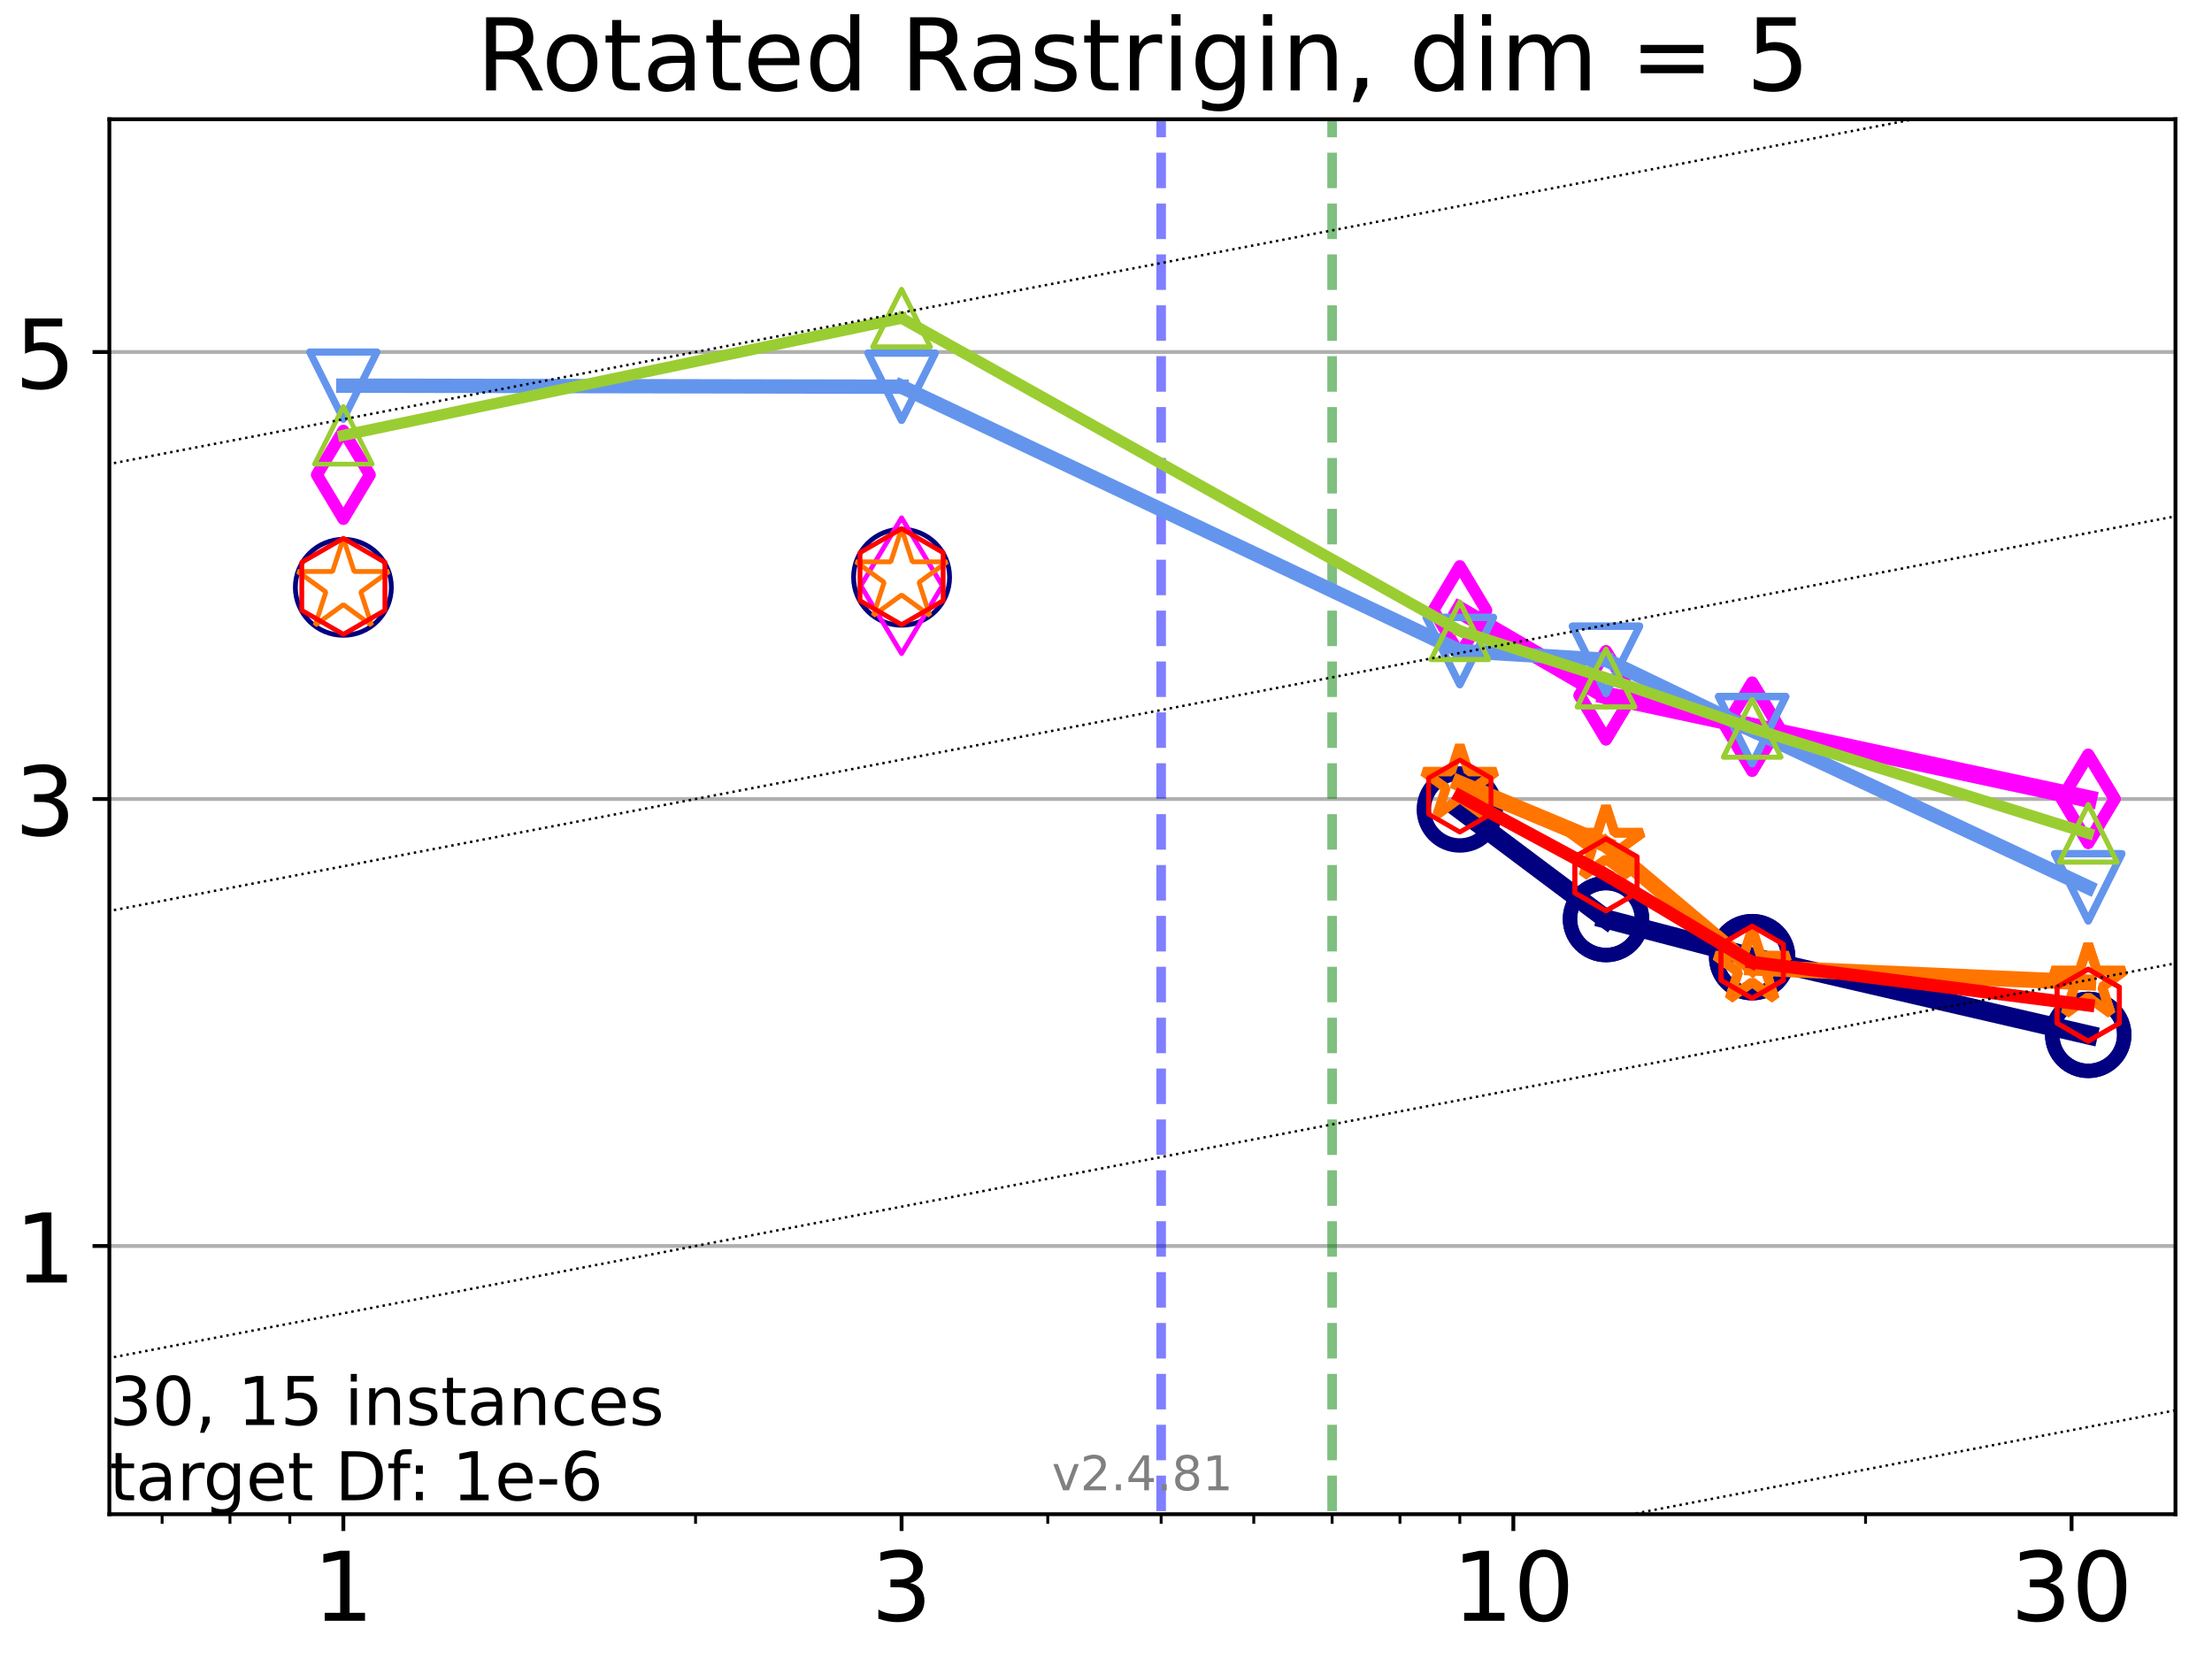 <?xml version="1.0" encoding="utf-8" standalone="no"?>
<!DOCTYPE svg PUBLIC "-//W3C//DTD SVG 1.1//EN"
  "http://www.w3.org/Graphics/SVG/1.1/DTD/svg11.dtd">
<!-- Created with matplotlib (https://matplotlib.org/) -->
<svg height="345.6pt" version="1.1" viewBox="0 0 460.8 345.6" width="460.8pt" xmlns="http://www.w3.org/2000/svg" xmlns:xlink="http://www.w3.org/1999/xlink">
 <defs>
  <style type="text/css">*{stroke-linecap:butt;stroke-linejoin:round;}</style>
 </defs>
 <g id="figure_1">
  <g id="patch_1">
   <path d="M 0 345.6 
L 460.8 345.6 
L 460.8 0 
L 0 0 
z
" style="fill:#ffffff;"/>
  </g>
  <g id="axes_1">
   <g id="patch_2">
    <path d="M 22.78 315.44 
L 453.192 315.44 
L 453.192 24.84 
L 22.78 24.84 
z
" style="fill:#ffffff;"/>
   </g>
   <g id="matplotlib.axis_1">
    <g id="xtick_1">
     <g id="line2d_1">
      <defs>
       <path d="M 0 0 
L 0 3.5 
" id="m359cb870a5" style="stroke:#000000;stroke-width:0.8;"/>
      </defs>
      <g>
       <use style="stroke:#000000;stroke-width:0.8;" x="71.526" xlink:href="#m359cb870a5" y="315.44"/>
      </g>
     </g>
     <g id="text_1">
      <!-- 1 -->
      <g transform="translate(65.164 337.637)scale(0.2 -0.2)">
       <defs>
        <path d="M 12.406 8.297 
L 28.516 8.297 
L 28.516 63.922 
L 10.984 60.406 
L 10.984 69.391 
L 28.422 72.906 
L 38.281 72.906 
L 38.281 8.297 
L 54.391 8.297 
L 54.391 0 
L 12.406 0 
z
" id="DejaVuSans-49"/>
       </defs>
       <use xlink:href="#DejaVuSans-49"/>
      </g>
     </g>
    </g>
    <g id="xtick_2">
     <g id="line2d_2">
      <g>
       <use style="stroke:#000000;stroke-width:0.8;" x="187.816" xlink:href="#m359cb870a5" y="315.44"/>
      </g>
     </g>
     <g id="text_2">
      <!-- 3 -->
      <g transform="translate(181.453 337.637)scale(0.2 -0.2)">
       <defs>
        <path d="M 40.578 39.312 
Q 47.656 37.797 51.625 33 
Q 55.609 28.219 55.609 21.188 
Q 55.609 10.406 48.188 4.484 
Q 40.766 -1.422 27.094 -1.422 
Q 22.516 -1.422 17.656 -0.516 
Q 12.797 0.391 7.625 2.203 
L 7.625 11.719 
Q 11.719 9.328 16.594 8.109 
Q 21.484 6.891 26.812 6.891 
Q 36.078 6.891 40.938 10.547 
Q 45.797 14.203 45.797 21.188 
Q 45.797 27.641 41.281 31.266 
Q 36.766 34.906 28.719 34.906 
L 20.219 34.906 
L 20.219 43.016 
L 29.109 43.016 
Q 36.375 43.016 40.234 45.922 
Q 44.094 48.828 44.094 54.297 
Q 44.094 59.906 40.109 62.906 
Q 36.141 65.922 28.719 65.922 
Q 24.656 65.922 20.016 65.031 
Q 15.375 64.156 9.812 62.312 
L 9.812 71.094 
Q 15.438 72.656 20.344 73.438 
Q 25.25 74.219 29.594 74.219 
Q 40.828 74.219 47.359 69.109 
Q 53.906 64.016 53.906 55.328 
Q 53.906 49.266 50.438 45.094 
Q 46.969 40.922 40.578 39.312 
z
" id="DejaVuSans-51"/>
       </defs>
       <use xlink:href="#DejaVuSans-51"/>
      </g>
     </g>
    </g>
    <g id="xtick_3">
     <g id="line2d_3">
      <g>
       <use style="stroke:#000000;stroke-width:0.8;" x="315.257" xlink:href="#m359cb870a5" y="315.44"/>
      </g>
     </g>
     <g id="text_3">
      <!-- 10 -->
      <g transform="translate(302.532 337.637)scale(0.2 -0.2)">
       <defs>
        <path d="M 31.781 66.406 
Q 24.172 66.406 20.328 58.906 
Q 16.5 51.422 16.5 36.375 
Q 16.5 21.391 20.328 13.891 
Q 24.172 6.391 31.781 6.391 
Q 39.453 6.391 43.281 13.891 
Q 47.125 21.391 47.125 36.375 
Q 47.125 51.422 43.281 58.906 
Q 39.453 66.406 31.781 66.406 
z
M 31.781 74.219 
Q 44.047 74.219 50.516 64.516 
Q 56.984 54.828 56.984 36.375 
Q 56.984 17.969 50.516 8.266 
Q 44.047 -1.422 31.781 -1.422 
Q 19.531 -1.422 13.062 8.266 
Q 6.594 17.969 6.594 36.375 
Q 6.594 54.828 13.062 64.516 
Q 19.531 74.219 31.781 74.219 
z
" id="DejaVuSans-48"/>
       </defs>
       <use xlink:href="#DejaVuSans-49"/>
       <use x="63.623" xlink:href="#DejaVuSans-48"/>
      </g>
     </g>
    </g>
    <g id="xtick_4">
     <g id="line2d_4">
      <g>
       <use style="stroke:#000000;stroke-width:0.8;" x="431.547" xlink:href="#m359cb870a5" y="315.44"/>
      </g>
     </g>
     <g id="text_4">
      <!-- 30 -->
      <g transform="translate(418.822 337.637)scale(0.2 -0.2)">
       <use xlink:href="#DejaVuSans-51"/>
       <use x="63.623" xlink:href="#DejaVuSans-48"/>
      </g>
     </g>
    </g>
    <g id="xtick_5">
     <g id="line2d_5">
      <defs>
       <path d="M 0 0 
L 0 2 
" id="mc85905ec4e" style="stroke:#000000;stroke-width:0.6;"/>
      </defs>
      <g>
       <use style="stroke:#000000;stroke-width:0.6;" x="33.772" xlink:href="#mc85905ec4e" y="315.44"/>
      </g>
     </g>
    </g>
    <g id="xtick_6">
     <g id="line2d_6">
      <g>
       <use style="stroke:#000000;stroke-width:0.6;" x="47.906" xlink:href="#mc85905ec4e" y="315.44"/>
      </g>
     </g>
    </g>
    <g id="xtick_7">
     <g id="line2d_7">
      <g>
       <use style="stroke:#000000;stroke-width:0.6;" x="60.374" xlink:href="#mc85905ec4e" y="315.44"/>
      </g>
     </g>
    </g>
    <g id="xtick_8">
     <g id="line2d_8">
      <g>
       <use style="stroke:#000000;stroke-width:0.6;" x="144.897" xlink:href="#mc85905ec4e" y="315.44"/>
      </g>
     </g>
    </g>
    <g id="xtick_9">
     <g id="line2d_9">
      <g>
       <use style="stroke:#000000;stroke-width:0.6;" x="218.267" xlink:href="#mc85905ec4e" y="315.44"/>
      </g>
     </g>
    </g>
    <g id="xtick_10">
     <g id="line2d_10">
      <g>
       <use style="stroke:#000000;stroke-width:0.6;" x="241.887" xlink:href="#mc85905ec4e" y="315.44"/>
      </g>
     </g>
    </g>
    <g id="xtick_11">
     <g id="line2d_11">
      <g>
       <use style="stroke:#000000;stroke-width:0.6;" x="261.186" xlink:href="#mc85905ec4e" y="315.44"/>
      </g>
     </g>
    </g>
    <g id="xtick_12">
     <g id="line2d_12">
      <g>
       <use style="stroke:#000000;stroke-width:0.6;" x="277.503" xlink:href="#mc85905ec4e" y="315.44"/>
      </g>
     </g>
    </g>
    <g id="xtick_13">
     <g id="line2d_13">
      <g>
       <use style="stroke:#000000;stroke-width:0.6;" x="291.637" xlink:href="#mc85905ec4e" y="315.44"/>
      </g>
     </g>
    </g>
    <g id="xtick_14">
     <g id="line2d_14">
      <g>
       <use style="stroke:#000000;stroke-width:0.6;" x="304.105" xlink:href="#mc85905ec4e" y="315.44"/>
      </g>
     </g>
    </g>
    <g id="xtick_15">
     <g id="line2d_15">
      <g>
       <use style="stroke:#000000;stroke-width:0.6;" x="388.628" xlink:href="#mc85905ec4e" y="315.44"/>
      </g>
     </g>
    </g>
   </g>
   <g id="matplotlib.axis_2">
    <g id="ytick_1">
     <g id="line2d_16">
      <path clip-path="url(#pe8ebccef31)" d="M 22.78 259.568 
L 453.192 259.568 
" style="fill:none;stroke:#b0b0b0;stroke-linecap:square;stroke-width:0.8;"/>
     </g>
     <g id="line2d_17">
      <defs>
       <path d="M 0 0 
L -3.5 0 
" id="m7dc27a30c4" style="stroke:#000000;stroke-width:0.8;"/>
      </defs>
      <g>
       <use style="stroke:#000000;stroke-width:0.8;" x="22.78" xlink:href="#m7dc27a30c4" y="259.568"/>
      </g>
     </g>
     <g id="text_5">
      <!-- 1 -->
      <g transform="translate(3.055 267.166)scale(0.2 -0.2)">
       <use xlink:href="#DejaVuSans-49"/>
      </g>
     </g>
    </g>
    <g id="ytick_2">
     <g id="line2d_18">
      <path clip-path="url(#pe8ebccef31)" d="M 22.78 166.448 
L 453.192 166.448 
" style="fill:none;stroke:#b0b0b0;stroke-linecap:square;stroke-width:0.8;"/>
     </g>
     <g id="line2d_19">
      <g>
       <use style="stroke:#000000;stroke-width:0.8;" x="22.78" xlink:href="#m7dc27a30c4" y="166.448"/>
      </g>
     </g>
     <g id="text_6">
      <!-- 3 -->
      <g transform="translate(3.055 174.046)scale(0.2 -0.2)">
       <use xlink:href="#DejaVuSans-51"/>
      </g>
     </g>
    </g>
    <g id="ytick_3">
     <g id="line2d_20">
      <path clip-path="url(#pe8ebccef31)" d="M 22.78 73.327 
L 453.192 73.327 
" style="fill:none;stroke:#b0b0b0;stroke-linecap:square;stroke-width:0.8;"/>
     </g>
     <g id="line2d_21">
      <g>
       <use style="stroke:#000000;stroke-width:0.8;" x="22.78" xlink:href="#m7dc27a30c4" y="73.327"/>
      </g>
     </g>
     <g id="text_7">
      <!-- 5 -->
      <g transform="translate(3.055 80.926)scale(0.2 -0.2)">
       <defs>
        <path d="M 10.797 72.906 
L 49.516 72.906 
L 49.516 64.594 
L 19.828 64.594 
L 19.828 46.734 
Q 21.969 47.469 24.109 47.828 
Q 26.266 48.188 28.422 48.188 
Q 40.625 48.188 47.75 41.5 
Q 54.891 34.812 54.891 23.391 
Q 54.891 11.625 47.562 5.094 
Q 40.234 -1.422 26.906 -1.422 
Q 22.312 -1.422 17.547 -0.641 
Q 12.797 0.141 7.719 1.703 
L 7.719 11.625 
Q 12.109 9.234 16.797 8.062 
Q 21.484 6.891 26.703 6.891 
Q 35.156 6.891 40.078 11.328 
Q 45.016 15.766 45.016 23.391 
Q 45.016 31 40.078 35.438 
Q 35.156 39.891 26.703 39.891 
Q 22.75 39.891 18.812 39.016 
Q 14.891 38.141 10.797 36.281 
z
" id="DejaVuSans-53"/>
       </defs>
       <use xlink:href="#DejaVuSans-53"/>
      </g>
     </g>
    </g>
   </g>
   <g id="LineCollection_1">
    <path clip-path="url(#pe8ebccef31)" d="M 241.887 346.6 
L 241.887 24.84 
" style="fill:none;stroke:#0000ff;stroke-dasharray:7.4,3.2;stroke-dashoffset:0;stroke-opacity:0.5;stroke-width:2;"/>
   </g>
   <g id="LineCollection_2">
    <path clip-path="url(#pe8ebccef31)" d="M 277.503 346.6 
L 277.503 24.84 
" style="fill:none;stroke:#008000;stroke-dasharray:7.4,3.2;stroke-dashoffset:0;stroke-opacity:0.5;stroke-width:2;"/>
   </g>
   <g id="line2d_22">
    <path clip-path="url(#pe8ebccef31)" d="M 304.105 168.631 
L 334.556 191.453 
" style="fill:none;stroke:#000080;stroke-linecap:square;stroke-width:4;"/>
    <defs>
     <path d="M 0 7.5 
C 1.989 7.5 3.897 6.71 5.303 5.303 
C 6.71 3.897 7.5 1.989 7.5 0 
C 7.5 -1.989 6.71 -3.897 5.303 -5.303 
C 3.897 -6.71 1.989 -7.5 0 -7.5 
C -1.989 -7.5 -3.897 -6.71 -5.303 -5.303 
C -6.71 -3.897 -7.5 -1.989 -7.5 0 
C -7.5 1.989 -6.71 3.897 -5.303 5.303 
C -3.897 6.71 -1.989 7.5 0 7.5 
z
" id="m2692e18b12" style="stroke:#000080;stroke-width:3;"/>
    </defs>
    <g clip-path="url(#pe8ebccef31)">
     <use style="fill-opacity:0;stroke:#000080;stroke-width:3;" x="304.105" xlink:href="#m2692e18b12" y="168.631"/>
     <use style="fill-opacity:0;stroke:#000080;stroke-width:3;" x="334.556" xlink:href="#m2692e18b12" y="191.453"/>
    </g>
   </g>
   <g id="line2d_23">
    <path clip-path="url(#pe8ebccef31)" d="M 334.556 191.453 
L 365.008 199.393 
" style="fill:none;stroke:#000080;stroke-linecap:square;stroke-width:4;"/>
    <g clip-path="url(#pe8ebccef31)">
     <use style="fill-opacity:0;stroke:#000080;stroke-width:3;" x="334.556" xlink:href="#m2692e18b12" y="191.453"/>
     <use style="fill-opacity:0;stroke:#000080;stroke-width:3;" x="365.008" xlink:href="#m2692e18b12" y="199.393"/>
    </g>
   </g>
   <g id="line2d_24">
    <path clip-path="url(#pe8ebccef31)" d="M 365.008 199.393 
L 435.017 215.587 
" style="fill:none;stroke:#000080;stroke-linecap:square;stroke-width:4;"/>
    <g clip-path="url(#pe8ebccef31)">
     <use style="fill-opacity:0;stroke:#000080;stroke-width:3;" x="365.008" xlink:href="#m2692e18b12" y="199.393"/>
     <use style="fill-opacity:0;stroke:#000080;stroke-width:3;" x="435.017" xlink:href="#m2692e18b12" y="215.587"/>
    </g>
   </g>
   <g id="line2d_25">
    <path clip-path="url(#pe8ebccef31)" d="M 435.017 215.587 
" style="fill:none;stroke:#000080;stroke-linecap:square;stroke-width:4;"/>
    <g clip-path="url(#pe8ebccef31)">
     <use style="fill-opacity:0;stroke:#000080;stroke-width:3;" x="435.017" xlink:href="#m2692e18b12" y="215.587"/>
    </g>
   </g>
   <g id="line2d_26">
    <defs>
     <path d="M 0 10 
C 2.652 10 5.196 8.946 7.071 7.071 
C 8.946 5.196 10 2.652 10 0 
C 10 -2.652 8.946 -5.196 7.071 -7.071 
C 5.196 -8.946 2.652 -10 0 -10 
C -2.652 -10 -5.196 -8.946 -7.071 -7.071 
C -8.946 -5.196 -10 -2.652 -10 0 
C -10 2.652 -8.946 5.196 -7.071 7.071 
C -5.196 8.946 -2.652 10 0 10 
z
" id="mf1315912f5" style="stroke:#000080;"/>
    </defs>
    <g clip-path="url(#pe8ebccef31)">
     <use style="fill-opacity:0;stroke:#000080;" x="71.526" xlink:href="#mf1315912f5" y="122.348"/>
     <use style="fill-opacity:0;stroke:#000080;" x="187.816" xlink:href="#mf1315912f5" y="120.251"/>
    </g>
   </g>
   <g id="line2d_27"/>
   <g id="line2d_28">
    <path clip-path="url(#pe8ebccef31)" d="M 71.526 98.918 
" style="fill:none;stroke:#ff00ff;stroke-linecap:square;stroke-width:3.667;"/>
    <defs>
     <path d="M -0 9.192 
L 5.515 0 
L 0 -9.192 
L -5.515 -0 
z
" id="m3fc71bd5fc" style="stroke:#ff00ff;stroke-linejoin:miter;stroke-width:2.5;"/>
    </defs>
    <g clip-path="url(#pe8ebccef31)">
     <use style="fill-opacity:0;stroke:#ff00ff;stroke-linejoin:miter;stroke-width:2.5;" x="71.526" xlink:href="#m3fc71bd5fc" y="98.918"/>
    </g>
   </g>
   <g id="line2d_29">
    <path clip-path="url(#pe8ebccef31)" d="M 304.105 127.131 
L 334.556 144.85 
" style="fill:none;stroke:#ff00ff;stroke-linecap:square;stroke-width:3.667;"/>
    <g clip-path="url(#pe8ebccef31)">
     <use style="fill-opacity:0;stroke:#ff00ff;stroke-linejoin:miter;stroke-width:2.5;" x="304.105" xlink:href="#m3fc71bd5fc" y="127.131"/>
     <use style="fill-opacity:0;stroke:#ff00ff;stroke-linejoin:miter;stroke-width:2.5;" x="334.556" xlink:href="#m3fc71bd5fc" y="144.85"/>
    </g>
   </g>
   <g id="line2d_30">
    <path clip-path="url(#pe8ebccef31)" d="M 334.556 144.85 
L 365.008 151.381 
" style="fill:none;stroke:#ff00ff;stroke-linecap:square;stroke-width:3.667;"/>
    <g clip-path="url(#pe8ebccef31)">
     <use style="fill-opacity:0;stroke:#ff00ff;stroke-linejoin:miter;stroke-width:2.5;" x="334.556" xlink:href="#m3fc71bd5fc" y="144.85"/>
     <use style="fill-opacity:0;stroke:#ff00ff;stroke-linejoin:miter;stroke-width:2.5;" x="365.008" xlink:href="#m3fc71bd5fc" y="151.381"/>
    </g>
   </g>
   <g id="line2d_31">
    <path clip-path="url(#pe8ebccef31)" d="M 365.008 151.381 
L 435.017 166.418 
" style="fill:none;stroke:#ff00ff;stroke-linecap:square;stroke-width:3.667;"/>
    <g clip-path="url(#pe8ebccef31)">
     <use style="fill-opacity:0;stroke:#ff00ff;stroke-linejoin:miter;stroke-width:2.5;" x="365.008" xlink:href="#m3fc71bd5fc" y="151.381"/>
     <use style="fill-opacity:0;stroke:#ff00ff;stroke-linejoin:miter;stroke-width:2.5;" x="435.017" xlink:href="#m3fc71bd5fc" y="166.418"/>
    </g>
   </g>
   <g id="line2d_32">
    <path clip-path="url(#pe8ebccef31)" d="M 435.017 166.418 
" style="fill:none;stroke:#ff00ff;stroke-linecap:square;stroke-width:3.667;"/>
    <g clip-path="url(#pe8ebccef31)">
     <use style="fill-opacity:0;stroke:#ff00ff;stroke-linejoin:miter;stroke-width:2.5;" x="435.017" xlink:href="#m3fc71bd5fc" y="166.418"/>
    </g>
   </g>
   <g id="line2d_33">
    <defs>
     <path d="M -0 14.142 
L 8.485 0 
L -0 -14.142 
L -8.485 -0 
z
" id="m5b0945770c" style="stroke:#ff00ff;stroke-linejoin:miter;"/>
    </defs>
    <g clip-path="url(#pe8ebccef31)">
     <use style="fill-opacity:0;stroke:#ff00ff;stroke-linejoin:miter;" x="187.816" xlink:href="#m5b0945770c" y="122.011"/>
    </g>
   </g>
   <g id="line2d_34"/>
   <g id="line2d_35">
    <path clip-path="url(#pe8ebccef31)" d="M 304.105 163.211 
L 334.556 175.944 
" style="fill:none;stroke:#ff7500;stroke-linecap:square;stroke-width:3.333;"/>
    <defs>
     <path d="M 0 -8 
L -1.796 -2.472 
L -7.608 -2.472 
L -2.906 0.944 
L -4.702 6.472 
L -0 3.056 
L 4.702 6.472 
L 2.906 0.944 
L 7.608 -2.472 
L 1.796 -2.472 
z
" id="md020f19e6b" style="stroke:#ff7500;stroke-linejoin:bevel;stroke-width:2;"/>
    </defs>
    <g clip-path="url(#pe8ebccef31)">
     <use style="fill-opacity:0;stroke:#ff7500;stroke-linejoin:bevel;stroke-width:2;" x="304.105" xlink:href="#md020f19e6b" y="163.211"/>
     <use style="fill-opacity:0;stroke:#ff7500;stroke-linejoin:bevel;stroke-width:2;" x="334.556" xlink:href="#md020f19e6b" y="175.944"/>
    </g>
   </g>
   <g id="line2d_36">
    <path clip-path="url(#pe8ebccef31)" d="M 334.556 175.944 
L 365.008 201.561 
" style="fill:none;stroke:#ff7500;stroke-linecap:square;stroke-width:3.333;"/>
    <g clip-path="url(#pe8ebccef31)">
     <use style="fill-opacity:0;stroke:#ff7500;stroke-linejoin:bevel;stroke-width:2;" x="334.556" xlink:href="#md020f19e6b" y="175.944"/>
     <use style="fill-opacity:0;stroke:#ff7500;stroke-linejoin:bevel;stroke-width:2;" x="365.008" xlink:href="#md020f19e6b" y="201.561"/>
    </g>
   </g>
   <g id="line2d_37">
    <path clip-path="url(#pe8ebccef31)" d="M 365.008 201.561 
L 435.017 204.664 
" style="fill:none;stroke:#ff7500;stroke-linecap:square;stroke-width:3.333;"/>
    <g clip-path="url(#pe8ebccef31)">
     <use style="fill-opacity:0;stroke:#ff7500;stroke-linejoin:bevel;stroke-width:2;" x="365.008" xlink:href="#md020f19e6b" y="201.561"/>
     <use style="fill-opacity:0;stroke:#ff7500;stroke-linejoin:bevel;stroke-width:2;" x="435.017" xlink:href="#md020f19e6b" y="204.664"/>
    </g>
   </g>
   <g id="line2d_38">
    <path clip-path="url(#pe8ebccef31)" d="M 435.017 204.664 
" style="fill:none;stroke:#ff7500;stroke-linecap:square;stroke-width:3.333;"/>
    <g clip-path="url(#pe8ebccef31)">
     <use style="fill-opacity:0;stroke:#ff7500;stroke-linejoin:bevel;stroke-width:2;" x="435.017" xlink:href="#md020f19e6b" y="204.664"/>
    </g>
   </g>
   <g id="line2d_39">
    <defs>
     <path d="M 0 -10 
L -2.245 -3.09 
L -9.511 -3.09 
L -3.633 1.18 
L -5.878 8.09 
L -0 3.82 
L 5.878 8.09 
L 3.633 1.18 
L 9.511 -3.09 
L 2.245 -3.09 
z
" id="md969be69fa" style="stroke:#ff7500;stroke-linejoin:bevel;"/>
    </defs>
    <g clip-path="url(#pe8ebccef31)">
     <use style="fill-opacity:0;stroke:#ff7500;stroke-linejoin:bevel;" x="71.526" xlink:href="#md969be69fa" y="122.143"/>
     <use style="fill-opacity:0;stroke:#ff7500;stroke-linejoin:bevel;" x="187.816" xlink:href="#md969be69fa" y="120.126"/>
    </g>
   </g>
   <g id="line2d_40"/>
   <g id="line2d_41">
    <path clip-path="url(#pe8ebccef31)" d="M 71.526 80.339 
L 187.816 80.561 
" style="fill:none;stroke:#6495ed;stroke-linecap:square;stroke-width:3;"/>
    <defs>
     <path d="M -0 7 
L 7 -7 
L -7 -7 
z
" id="mceea835a65" style="stroke:#6495ed;stroke-linejoin:miter;stroke-width:1.5;"/>
    </defs>
    <g clip-path="url(#pe8ebccef31)">
     <use style="fill-opacity:0;stroke:#6495ed;stroke-linejoin:miter;stroke-width:1.5;" x="71.526" xlink:href="#mceea835a65" y="80.339"/>
     <use style="fill-opacity:0;stroke:#6495ed;stroke-linejoin:miter;stroke-width:1.5;" x="187.816" xlink:href="#mceea835a65" y="80.561"/>
    </g>
   </g>
   <g id="line2d_42">
    <path clip-path="url(#pe8ebccef31)" d="M 187.816 80.561 
L 304.105 135.62 
" style="fill:none;stroke:#6495ed;stroke-linecap:square;stroke-width:3;"/>
    <g clip-path="url(#pe8ebccef31)">
     <use style="fill-opacity:0;stroke:#6495ed;stroke-linejoin:miter;stroke-width:1.5;" x="187.816" xlink:href="#mceea835a65" y="80.561"/>
     <use style="fill-opacity:0;stroke:#6495ed;stroke-linejoin:miter;stroke-width:1.5;" x="304.105" xlink:href="#mceea835a65" y="135.62"/>
    </g>
   </g>
   <g id="line2d_43">
    <path clip-path="url(#pe8ebccef31)" d="M 304.105 135.62 
L 334.556 137.451 
" style="fill:none;stroke:#6495ed;stroke-linecap:square;stroke-width:3;"/>
    <g clip-path="url(#pe8ebccef31)">
     <use style="fill-opacity:0;stroke:#6495ed;stroke-linejoin:miter;stroke-width:1.5;" x="304.105" xlink:href="#mceea835a65" y="135.62"/>
     <use style="fill-opacity:0;stroke:#6495ed;stroke-linejoin:miter;stroke-width:1.5;" x="334.556" xlink:href="#mceea835a65" y="137.451"/>
    </g>
   </g>
   <g id="line2d_44">
    <path clip-path="url(#pe8ebccef31)" d="M 334.556 137.451 
L 365.008 152.097 
" style="fill:none;stroke:#6495ed;stroke-linecap:square;stroke-width:3;"/>
    <g clip-path="url(#pe8ebccef31)">
     <use style="fill-opacity:0;stroke:#6495ed;stroke-linejoin:miter;stroke-width:1.5;" x="334.556" xlink:href="#mceea835a65" y="137.451"/>
     <use style="fill-opacity:0;stroke:#6495ed;stroke-linejoin:miter;stroke-width:1.5;" x="365.008" xlink:href="#mceea835a65" y="152.097"/>
    </g>
   </g>
   <g id="line2d_45">
    <path clip-path="url(#pe8ebccef31)" d="M 365.008 152.097 
L 435.017 184.847 
" style="fill:none;stroke:#6495ed;stroke-linecap:square;stroke-width:3;"/>
    <g clip-path="url(#pe8ebccef31)">
     <use style="fill-opacity:0;stroke:#6495ed;stroke-linejoin:miter;stroke-width:1.5;" x="365.008" xlink:href="#mceea835a65" y="152.097"/>
     <use style="fill-opacity:0;stroke:#6495ed;stroke-linejoin:miter;stroke-width:1.5;" x="435.017" xlink:href="#mceea835a65" y="184.847"/>
    </g>
   </g>
   <g id="line2d_46">
    <path clip-path="url(#pe8ebccef31)" d="M 435.017 184.847 
" style="fill:none;stroke:#6495ed;stroke-linecap:square;stroke-width:3;"/>
    <g clip-path="url(#pe8ebccef31)">
     <use style="fill-opacity:0;stroke:#6495ed;stroke-linejoin:miter;stroke-width:1.5;" x="435.017" xlink:href="#mceea835a65" y="184.847"/>
    </g>
   </g>
   <g id="line2d_47"/>
   <g id="line2d_48">
    <path clip-path="url(#pe8ebccef31)" d="M 304.105 165.833 
L 334.556 182.247 
" style="fill:none;stroke:#ff0000;stroke-linecap:square;stroke-width:2.667;"/>
    <defs>
     <path d="M 0 -7.5 
L -6.495 -3.75 
L -6.495 3.75 
L -0 7.5 
L 6.495 3.75 
L 6.495 -3.75 
z
" id="m9bf1e9156a" style="stroke:#ff0000;stroke-linejoin:miter;"/>
    </defs>
    <g clip-path="url(#pe8ebccef31)">
     <use style="fill-opacity:0;stroke:#ff0000;stroke-linejoin:miter;" x="304.105" xlink:href="#m9bf1e9156a" y="165.833"/>
     <use style="fill-opacity:0;stroke:#ff0000;stroke-linejoin:miter;" x="334.556" xlink:href="#m9bf1e9156a" y="182.247"/>
    </g>
   </g>
   <g id="line2d_49">
    <path clip-path="url(#pe8ebccef31)" d="M 334.556 182.247 
L 365.008 200.448 
" style="fill:none;stroke:#ff0000;stroke-linecap:square;stroke-width:2.667;"/>
    <g clip-path="url(#pe8ebccef31)">
     <use style="fill-opacity:0;stroke:#ff0000;stroke-linejoin:miter;" x="334.556" xlink:href="#m9bf1e9156a" y="182.247"/>
     <use style="fill-opacity:0;stroke:#ff0000;stroke-linejoin:miter;" x="365.008" xlink:href="#m9bf1e9156a" y="200.448"/>
    </g>
   </g>
   <g id="line2d_50">
    <path clip-path="url(#pe8ebccef31)" d="M 365.008 200.448 
L 435.017 209.396 
" style="fill:none;stroke:#ff0000;stroke-linecap:square;stroke-width:2.667;"/>
    <g clip-path="url(#pe8ebccef31)">
     <use style="fill-opacity:0;stroke:#ff0000;stroke-linejoin:miter;" x="365.008" xlink:href="#m9bf1e9156a" y="200.448"/>
     <use style="fill-opacity:0;stroke:#ff0000;stroke-linejoin:miter;" x="435.017" xlink:href="#m9bf1e9156a" y="209.396"/>
    </g>
   </g>
   <g id="line2d_51">
    <path clip-path="url(#pe8ebccef31)" d="M 435.017 209.396 
" style="fill:none;stroke:#ff0000;stroke-linecap:square;stroke-width:2.667;"/>
    <g clip-path="url(#pe8ebccef31)">
     <use style="fill-opacity:0;stroke:#ff0000;stroke-linejoin:miter;" x="435.017" xlink:href="#m9bf1e9156a" y="209.396"/>
    </g>
   </g>
   <g id="line2d_52">
    <defs>
     <path d="M 0 -10 
L -8.66 -5 
L -8.66 5 
L -0 10 
L 8.66 5 
L 8.66 -5 
z
" id="m461949970d" style="stroke:#ff0000;stroke-linejoin:miter;"/>
    </defs>
    <g clip-path="url(#pe8ebccef31)">
     <use style="fill-opacity:0;stroke:#ff0000;stroke-linejoin:miter;" x="71.526" xlink:href="#m461949970d" y="122.143"/>
     <use style="fill-opacity:0;stroke:#ff0000;stroke-linejoin:miter;" x="187.816" xlink:href="#m461949970d" y="120.126"/>
    </g>
   </g>
   <g id="line2d_53"/>
   <g id="line2d_54">
    <path clip-path="url(#pe8ebccef31)" d="M 71.526 90.691 
L 187.816 66.286 
" style="fill:none;stroke:#9acd32;stroke-linecap:square;stroke-width:2.333;"/>
    <defs>
     <path d="M 0 -6 
L -6 6 
L 6 6 
z
" id="m739d450dad" style="stroke:#9acd32;stroke-linejoin:miter;"/>
    </defs>
    <g clip-path="url(#pe8ebccef31)">
     <use style="fill-opacity:0;stroke:#9acd32;stroke-linejoin:miter;" x="71.526" xlink:href="#m739d450dad" y="90.691"/>
     <use style="fill-opacity:0;stroke:#9acd32;stroke-linejoin:miter;" x="187.816" xlink:href="#m739d450dad" y="66.286"/>
    </g>
   </g>
   <g id="line2d_55">
    <path clip-path="url(#pe8ebccef31)" d="M 187.816 66.286 
L 304.105 131.404 
" style="fill:none;stroke:#9acd32;stroke-linecap:square;stroke-width:2.333;"/>
    <g clip-path="url(#pe8ebccef31)">
     <use style="fill-opacity:0;stroke:#9acd32;stroke-linejoin:miter;" x="187.816" xlink:href="#m739d450dad" y="66.286"/>
     <use style="fill-opacity:0;stroke:#9acd32;stroke-linejoin:miter;" x="304.105" xlink:href="#m739d450dad" y="131.404"/>
    </g>
   </g>
   <g id="line2d_56">
    <path clip-path="url(#pe8ebccef31)" d="M 304.105 131.404 
L 334.556 141.258 
" style="fill:none;stroke:#9acd32;stroke-linecap:square;stroke-width:2.333;"/>
    <g clip-path="url(#pe8ebccef31)">
     <use style="fill-opacity:0;stroke:#9acd32;stroke-linejoin:miter;" x="304.105" xlink:href="#m739d450dad" y="131.404"/>
     <use style="fill-opacity:0;stroke:#9acd32;stroke-linejoin:miter;" x="334.556" xlink:href="#m739d450dad" y="141.258"/>
    </g>
   </g>
   <g id="line2d_57">
    <path clip-path="url(#pe8ebccef31)" d="M 334.556 141.258 
L 365.008 151.723 
" style="fill:none;stroke:#9acd32;stroke-linecap:square;stroke-width:2.333;"/>
    <g clip-path="url(#pe8ebccef31)">
     <use style="fill-opacity:0;stroke:#9acd32;stroke-linejoin:miter;" x="334.556" xlink:href="#m739d450dad" y="141.258"/>
     <use style="fill-opacity:0;stroke:#9acd32;stroke-linejoin:miter;" x="365.008" xlink:href="#m739d450dad" y="151.723"/>
    </g>
   </g>
   <g id="line2d_58">
    <path clip-path="url(#pe8ebccef31)" d="M 365.008 151.723 
L 435.017 173.602 
" style="fill:none;stroke:#9acd32;stroke-linecap:square;stroke-width:2.333;"/>
    <g clip-path="url(#pe8ebccef31)">
     <use style="fill-opacity:0;stroke:#9acd32;stroke-linejoin:miter;" x="365.008" xlink:href="#m739d450dad" y="151.723"/>
     <use style="fill-opacity:0;stroke:#9acd32;stroke-linejoin:miter;" x="435.017" xlink:href="#m739d450dad" y="173.602"/>
    </g>
   </g>
   <g id="line2d_59">
    <path clip-path="url(#pe8ebccef31)" d="M 435.017 173.602 
" style="fill:none;stroke:#9acd32;stroke-linecap:square;stroke-width:2.333;"/>
    <g clip-path="url(#pe8ebccef31)">
     <use style="fill-opacity:0;stroke:#9acd32;stroke-linejoin:miter;" x="435.017" xlink:href="#m739d450dad" y="173.602"/>
    </g>
   </g>
   <g id="line2d_60"/>
   <g id="line2d_61">
    <path clip-path="url(#pe8ebccef31)" d="M 176.766 346.6 
L 461.8 292.15 
" style="fill:none;stroke:#000000;stroke-dasharray:0.5,0.825;stroke-dashoffset:0;stroke-width:0.5;"/>
   </g>
   <g id="line2d_62">
    <path clip-path="url(#pe8ebccef31)" d="M -1 287.439 
L 461.8 199.03 
" style="fill:none;stroke:#000000;stroke-dasharray:0.5,0.825;stroke-dashoffset:0;stroke-width:0.5;"/>
   </g>
   <g id="line2d_63">
    <path clip-path="url(#pe8ebccef31)" d="M -1 194.318 
L 461.8 105.909 
" style="fill:none;stroke:#000000;stroke-dasharray:0.5,0.825;stroke-dashoffset:0;stroke-width:0.5;"/>
   </g>
   <g id="line2d_64">
    <path clip-path="url(#pe8ebccef31)" d="M -1 101.198 
L 461.8 12.789 
" style="fill:none;stroke:#000000;stroke-dasharray:0.5,0.825;stroke-dashoffset:0;stroke-width:0.5;"/>
   </g>
   <g id="line2d_65">
    <path clip-path="url(#pe8ebccef31)" d="M -1 8.078 
L 46.52 -1 
" style="fill:none;stroke:#000000;stroke-dasharray:0.5,0.825;stroke-dashoffset:0;stroke-width:0.5;"/>
   </g>
   <g id="patch_3">
    <path d="M 22.78 315.44 
L 22.78 24.84 
" style="fill:none;stroke:#000000;stroke-linecap:square;stroke-linejoin:miter;stroke-width:0.8;"/>
   </g>
   <g id="patch_4">
    <path d="M 453.192 315.44 
L 453.192 24.84 
" style="fill:none;stroke:#000000;stroke-linecap:square;stroke-linejoin:miter;stroke-width:0.8;"/>
   </g>
   <g id="patch_5">
    <path d="M 22.78 315.44 
L 453.192 315.44 
" style="fill:none;stroke:#000000;stroke-linecap:square;stroke-linejoin:miter;stroke-width:0.8;"/>
   </g>
   <g id="patch_6">
    <path d="M 22.78 24.84 
L 453.192 24.84 
" style="fill:none;stroke:#000000;stroke-linecap:square;stroke-linejoin:miter;stroke-width:0.8;"/>
   </g>
   <g id="text_8">
    <!-- 30, 15 instances -->
    <g transform="translate(22.78 296.851)scale(0.14 -0.14)">
     <defs>
      <path d="M 11.719 12.406 
L 22.016 12.406 
L 22.016 4 
L 14.016 -11.625 
L 7.719 -11.625 
L 11.719 4 
z
" id="DejaVuSans-44"/>
      <path id="DejaVuSans-32"/>
      <path d="M 9.422 54.688 
L 18.406 54.688 
L 18.406 0 
L 9.422 0 
z
M 9.422 75.984 
L 18.406 75.984 
L 18.406 64.594 
L 9.422 64.594 
z
" id="DejaVuSans-105"/>
      <path d="M 54.891 33.016 
L 54.891 0 
L 45.906 0 
L 45.906 32.719 
Q 45.906 40.484 42.875 44.328 
Q 39.844 48.188 33.797 48.188 
Q 26.516 48.188 22.312 43.547 
Q 18.109 38.922 18.109 30.906 
L 18.109 0 
L 9.078 0 
L 9.078 54.688 
L 18.109 54.688 
L 18.109 46.188 
Q 21.344 51.125 25.703 53.562 
Q 30.078 56 35.797 56 
Q 45.219 56 50.047 50.172 
Q 54.891 44.344 54.891 33.016 
z
" id="DejaVuSans-110"/>
      <path d="M 44.281 53.078 
L 44.281 44.578 
Q 40.484 46.531 36.375 47.5 
Q 32.281 48.484 27.875 48.484 
Q 21.188 48.484 17.844 46.438 
Q 14.5 44.391 14.5 40.281 
Q 14.5 37.156 16.891 35.375 
Q 19.281 33.594 26.516 31.984 
L 29.594 31.297 
Q 39.156 29.25 43.188 25.516 
Q 47.219 21.781 47.219 15.094 
Q 47.219 7.469 41.188 3.016 
Q 35.156 -1.422 24.609 -1.422 
Q 20.219 -1.422 15.453 -0.562 
Q 10.688 0.297 5.422 2 
L 5.422 11.281 
Q 10.406 8.688 15.234 7.391 
Q 20.062 6.109 24.812 6.109 
Q 31.156 6.109 34.562 8.281 
Q 37.984 10.453 37.984 14.406 
Q 37.984 18.062 35.516 20.016 
Q 33.062 21.969 24.703 23.781 
L 21.578 24.516 
Q 13.234 26.266 9.516 29.906 
Q 5.812 33.547 5.812 39.891 
Q 5.812 47.609 11.281 51.797 
Q 16.75 56 26.812 56 
Q 31.781 56 36.172 55.266 
Q 40.578 54.547 44.281 53.078 
z
" id="DejaVuSans-115"/>
      <path d="M 18.312 70.219 
L 18.312 54.688 
L 36.812 54.688 
L 36.812 47.703 
L 18.312 47.703 
L 18.312 18.016 
Q 18.312 11.328 20.141 9.422 
Q 21.969 7.516 27.594 7.516 
L 36.812 7.516 
L 36.812 0 
L 27.594 0 
Q 17.188 0 13.234 3.875 
Q 9.281 7.766 9.281 18.016 
L 9.281 47.703 
L 2.688 47.703 
L 2.688 54.688 
L 9.281 54.688 
L 9.281 70.219 
z
" id="DejaVuSans-116"/>
      <path d="M 34.281 27.484 
Q 23.391 27.484 19.188 25 
Q 14.984 22.516 14.984 16.5 
Q 14.984 11.719 18.141 8.906 
Q 21.297 6.109 26.703 6.109 
Q 34.188 6.109 38.703 11.406 
Q 43.219 16.703 43.219 25.484 
L 43.219 27.484 
z
M 52.203 31.203 
L 52.203 0 
L 43.219 0 
L 43.219 8.297 
Q 40.141 3.328 35.547 0.953 
Q 30.953 -1.422 24.312 -1.422 
Q 15.922 -1.422 10.953 3.297 
Q 6 8.016 6 15.922 
Q 6 25.141 12.172 29.828 
Q 18.359 34.516 30.609 34.516 
L 43.219 34.516 
L 43.219 35.406 
Q 43.219 41.609 39.141 45 
Q 35.062 48.391 27.688 48.391 
Q 23 48.391 18.547 47.266 
Q 14.109 46.141 10.016 43.891 
L 10.016 52.203 
Q 14.938 54.109 19.578 55.047 
Q 24.219 56 28.609 56 
Q 40.484 56 46.344 49.844 
Q 52.203 43.703 52.203 31.203 
z
" id="DejaVuSans-97"/>
      <path d="M 48.781 52.594 
L 48.781 44.188 
Q 44.969 46.297 41.141 47.344 
Q 37.312 48.391 33.406 48.391 
Q 24.656 48.391 19.812 42.844 
Q 14.984 37.312 14.984 27.297 
Q 14.984 17.281 19.812 11.734 
Q 24.656 6.203 33.406 6.203 
Q 37.312 6.203 41.141 7.25 
Q 44.969 8.297 48.781 10.406 
L 48.781 2.094 
Q 45.016 0.344 40.984 -0.531 
Q 36.969 -1.422 32.422 -1.422 
Q 20.062 -1.422 12.781 6.344 
Q 5.516 14.109 5.516 27.297 
Q 5.516 40.672 12.859 48.328 
Q 20.219 56 33.016 56 
Q 37.156 56 41.109 55.141 
Q 45.062 54.297 48.781 52.594 
z
" id="DejaVuSans-99"/>
      <path d="M 56.203 29.594 
L 56.203 25.203 
L 14.891 25.203 
Q 15.484 15.922 20.484 11.062 
Q 25.484 6.203 34.422 6.203 
Q 39.594 6.203 44.453 7.469 
Q 49.312 8.734 54.109 11.281 
L 54.109 2.781 
Q 49.266 0.734 44.188 -0.344 
Q 39.109 -1.422 33.891 -1.422 
Q 20.797 -1.422 13.156 6.188 
Q 5.516 13.812 5.516 26.812 
Q 5.516 40.234 12.766 48.109 
Q 20.016 56 32.328 56 
Q 43.359 56 49.781 48.891 
Q 56.203 41.797 56.203 29.594 
z
M 47.219 32.234 
Q 47.125 39.594 43.094 43.984 
Q 39.062 48.391 32.422 48.391 
Q 24.906 48.391 20.391 44.141 
Q 15.875 39.891 15.188 32.172 
z
" id="DejaVuSans-101"/>
     </defs>
     <use xlink:href="#DejaVuSans-51"/>
     <use x="63.623" xlink:href="#DejaVuSans-48"/>
     <use x="127.246" xlink:href="#DejaVuSans-44"/>
     <use x="159.033" xlink:href="#DejaVuSans-32"/>
     <use x="190.82" xlink:href="#DejaVuSans-49"/>
     <use x="254.443" xlink:href="#DejaVuSans-53"/>
     <use x="318.066" xlink:href="#DejaVuSans-32"/>
     <use x="349.854" xlink:href="#DejaVuSans-105"/>
     <use x="377.637" xlink:href="#DejaVuSans-110"/>
     <use x="441.016" xlink:href="#DejaVuSans-115"/>
     <use x="493.115" xlink:href="#DejaVuSans-116"/>
     <use x="532.324" xlink:href="#DejaVuSans-97"/>
     <use x="593.604" xlink:href="#DejaVuSans-110"/>
     <use x="656.982" xlink:href="#DejaVuSans-99"/>
     <use x="711.963" xlink:href="#DejaVuSans-101"/>
     <use x="773.486" xlink:href="#DejaVuSans-115"/>
    </g>
    <!-- target Df: 1e-6 -->
    <g transform="translate(22.78 312.528)scale(0.14 -0.14)">
     <defs>
      <path d="M 41.109 46.297 
Q 39.594 47.172 37.812 47.578 
Q 36.031 48 33.891 48 
Q 26.266 48 22.188 43.047 
Q 18.109 38.094 18.109 28.812 
L 18.109 0 
L 9.078 0 
L 9.078 54.688 
L 18.109 54.688 
L 18.109 46.188 
Q 20.953 51.172 25.484 53.578 
Q 30.031 56 36.531 56 
Q 37.453 56 38.578 55.875 
Q 39.703 55.766 41.062 55.516 
z
" id="DejaVuSans-114"/>
      <path d="M 45.406 27.984 
Q 45.406 37.75 41.375 43.109 
Q 37.359 48.484 30.078 48.484 
Q 22.859 48.484 18.828 43.109 
Q 14.797 37.75 14.797 27.984 
Q 14.797 18.266 18.828 12.891 
Q 22.859 7.516 30.078 7.516 
Q 37.359 7.516 41.375 12.891 
Q 45.406 18.266 45.406 27.984 
z
M 54.391 6.781 
Q 54.391 -7.172 48.188 -13.984 
Q 42 -20.797 29.203 -20.797 
Q 24.469 -20.797 20.266 -20.094 
Q 16.062 -19.391 12.109 -17.922 
L 12.109 -9.188 
Q 16.062 -11.328 19.922 -12.344 
Q 23.781 -13.375 27.781 -13.375 
Q 36.625 -13.375 41.016 -8.766 
Q 45.406 -4.156 45.406 5.172 
L 45.406 9.625 
Q 42.625 4.781 38.281 2.391 
Q 33.938 0 27.875 0 
Q 17.828 0 11.672 7.656 
Q 5.516 15.328 5.516 27.984 
Q 5.516 40.672 11.672 48.328 
Q 17.828 56 27.875 56 
Q 33.938 56 38.281 53.609 
Q 42.625 51.219 45.406 46.391 
L 45.406 54.688 
L 54.391 54.688 
z
" id="DejaVuSans-103"/>
      <path d="M 19.672 64.797 
L 19.672 8.109 
L 31.594 8.109 
Q 46.688 8.109 53.688 14.938 
Q 60.688 21.781 60.688 36.531 
Q 60.688 51.172 53.688 57.984 
Q 46.688 64.797 31.594 64.797 
z
M 9.812 72.906 
L 30.078 72.906 
Q 51.266 72.906 61.172 64.094 
Q 71.094 55.281 71.094 36.531 
Q 71.094 17.672 61.125 8.828 
Q 51.172 0 30.078 0 
L 9.812 0 
z
" id="DejaVuSans-68"/>
      <path d="M 37.109 75.984 
L 37.109 68.5 
L 28.516 68.5 
Q 23.688 68.5 21.797 66.547 
Q 19.922 64.594 19.922 59.516 
L 19.922 54.688 
L 34.719 54.688 
L 34.719 47.703 
L 19.922 47.703 
L 19.922 0 
L 10.891 0 
L 10.891 47.703 
L 2.297 47.703 
L 2.297 54.688 
L 10.891 54.688 
L 10.891 58.5 
Q 10.891 67.625 15.141 71.797 
Q 19.391 75.984 28.609 75.984 
z
" id="DejaVuSans-102"/>
      <path d="M 11.719 12.406 
L 22.016 12.406 
L 22.016 0 
L 11.719 0 
z
M 11.719 51.703 
L 22.016 51.703 
L 22.016 39.312 
L 11.719 39.312 
z
" id="DejaVuSans-58"/>
      <path d="M 4.891 31.391 
L 31.203 31.391 
L 31.203 23.391 
L 4.891 23.391 
z
" id="DejaVuSans-45"/>
      <path d="M 33.016 40.375 
Q 26.375 40.375 22.484 35.828 
Q 18.609 31.297 18.609 23.391 
Q 18.609 15.531 22.484 10.953 
Q 26.375 6.391 33.016 6.391 
Q 39.656 6.391 43.531 10.953 
Q 47.406 15.531 47.406 23.391 
Q 47.406 31.297 43.531 35.828 
Q 39.656 40.375 33.016 40.375 
z
M 52.594 71.297 
L 52.594 62.312 
Q 48.875 64.062 45.094 64.984 
Q 41.312 65.922 37.594 65.922 
Q 27.828 65.922 22.672 59.328 
Q 17.531 52.734 16.797 39.406 
Q 19.672 43.656 24.016 45.922 
Q 28.375 48.188 33.594 48.188 
Q 44.578 48.188 50.953 41.516 
Q 57.328 34.859 57.328 23.391 
Q 57.328 12.156 50.688 5.359 
Q 44.047 -1.422 33.016 -1.422 
Q 20.359 -1.422 13.672 8.266 
Q 6.984 17.969 6.984 36.375 
Q 6.984 53.656 15.188 63.938 
Q 23.391 74.219 37.203 74.219 
Q 40.922 74.219 44.703 73.484 
Q 48.484 72.75 52.594 71.297 
z
" id="DejaVuSans-54"/>
     </defs>
     <use xlink:href="#DejaVuSans-116"/>
     <use x="39.209" xlink:href="#DejaVuSans-97"/>
     <use x="100.488" xlink:href="#DejaVuSans-114"/>
     <use x="139.852" xlink:href="#DejaVuSans-103"/>
     <use x="203.328" xlink:href="#DejaVuSans-101"/>
     <use x="264.852" xlink:href="#DejaVuSans-116"/>
     <use x="304.061" xlink:href="#DejaVuSans-32"/>
     <use x="335.848" xlink:href="#DejaVuSans-68"/>
     <use x="412.85" xlink:href="#DejaVuSans-102"/>
     <use x="444.43" xlink:href="#DejaVuSans-58"/>
     <use x="478.121" xlink:href="#DejaVuSans-32"/>
     <use x="509.908" xlink:href="#DejaVuSans-49"/>
     <use x="573.531" xlink:href="#DejaVuSans-101"/>
     <use x="635.055" xlink:href="#DejaVuSans-45"/>
     <use x="671.139" xlink:href="#DejaVuSans-54"/>
    </g>
   </g>
   <g id="text_9">
    <!-- v2.4.81 -->
    <g style="fill:#808080;" transform="translate(219.124 310.454)scale(0.1 -0.1)">
     <defs>
      <path d="M 2.984 54.688 
L 12.5 54.688 
L 29.594 8.797 
L 46.688 54.688 
L 56.203 54.688 
L 35.688 0 
L 23.484 0 
z
" id="DejaVuSans-118"/>
      <path d="M 19.188 8.297 
L 53.609 8.297 
L 53.609 0 
L 7.328 0 
L 7.328 8.297 
Q 12.938 14.109 22.625 23.891 
Q 32.328 33.688 34.812 36.531 
Q 39.547 41.844 41.422 45.531 
Q 43.312 49.219 43.312 52.781 
Q 43.312 58.594 39.234 62.25 
Q 35.156 65.922 28.609 65.922 
Q 23.969 65.922 18.812 64.312 
Q 13.672 62.703 7.812 59.422 
L 7.812 69.391 
Q 13.766 71.781 18.938 73 
Q 24.125 74.219 28.422 74.219 
Q 39.75 74.219 46.484 68.547 
Q 53.219 62.891 53.219 53.422 
Q 53.219 48.922 51.531 44.891 
Q 49.859 40.875 45.406 35.406 
Q 44.188 33.984 37.641 27.219 
Q 31.109 20.453 19.188 8.297 
z
" id="DejaVuSans-50"/>
      <path d="M 10.688 12.406 
L 21 12.406 
L 21 0 
L 10.688 0 
z
" id="DejaVuSans-46"/>
      <path d="M 37.797 64.312 
L 12.891 25.391 
L 37.797 25.391 
z
M 35.203 72.906 
L 47.609 72.906 
L 47.609 25.391 
L 58.016 25.391 
L 58.016 17.188 
L 47.609 17.188 
L 47.609 0 
L 37.797 0 
L 37.797 17.188 
L 4.891 17.188 
L 4.891 26.703 
z
" id="DejaVuSans-52"/>
      <path d="M 31.781 34.625 
Q 24.75 34.625 20.719 30.859 
Q 16.703 27.094 16.703 20.516 
Q 16.703 13.922 20.719 10.156 
Q 24.75 6.391 31.781 6.391 
Q 38.812 6.391 42.859 10.172 
Q 46.922 13.969 46.922 20.516 
Q 46.922 27.094 42.891 30.859 
Q 38.875 34.625 31.781 34.625 
z
M 21.922 38.812 
Q 15.578 40.375 12.031 44.719 
Q 8.5 49.078 8.5 55.328 
Q 8.5 64.062 14.719 69.141 
Q 20.953 74.219 31.781 74.219 
Q 42.672 74.219 48.875 69.141 
Q 55.078 64.062 55.078 55.328 
Q 55.078 49.078 51.531 44.719 
Q 48 40.375 41.703 38.812 
Q 48.828 37.156 52.797 32.312 
Q 56.781 27.484 56.781 20.516 
Q 56.781 9.906 50.312 4.234 
Q 43.844 -1.422 31.781 -1.422 
Q 19.734 -1.422 13.25 4.234 
Q 6.781 9.906 6.781 20.516 
Q 6.781 27.484 10.781 32.312 
Q 14.797 37.156 21.922 38.812 
z
M 18.312 54.391 
Q 18.312 48.734 21.844 45.562 
Q 25.391 42.391 31.781 42.391 
Q 38.141 42.391 41.719 45.562 
Q 45.312 48.734 45.312 54.391 
Q 45.312 60.062 41.719 63.234 
Q 38.141 66.406 31.781 66.406 
Q 25.391 66.406 21.844 63.234 
Q 18.312 60.062 18.312 54.391 
z
" id="DejaVuSans-56"/>
     </defs>
     <use xlink:href="#DejaVuSans-118"/>
     <use x="59.18" xlink:href="#DejaVuSans-50"/>
     <use x="122.803" xlink:href="#DejaVuSans-46"/>
     <use x="154.59" xlink:href="#DejaVuSans-52"/>
     <use x="218.213" xlink:href="#DejaVuSans-46"/>
     <use x="250" xlink:href="#DejaVuSans-56"/>
     <use x="313.623" xlink:href="#DejaVuSans-49"/>
    </g>
   </g>
   <g id="text_10">
    <!-- Rotated Rastrigin, dim = 5 -->
    <g transform="translate(99.216 18.84)scale(0.209 -0.209)">
     <defs>
      <path d="M 44.391 34.188 
Q 47.562 33.109 50.562 29.594 
Q 53.562 26.078 56.594 19.922 
L 66.609 0 
L 56 0 
L 46.688 18.703 
Q 43.062 26.031 39.672 28.422 
Q 36.281 30.812 30.422 30.812 
L 19.672 30.812 
L 19.672 0 
L 9.812 0 
L 9.812 72.906 
L 32.078 72.906 
Q 44.578 72.906 50.734 67.672 
Q 56.891 62.453 56.891 51.906 
Q 56.891 45.016 53.688 40.469 
Q 50.484 35.938 44.391 34.188 
z
M 19.672 64.797 
L 19.672 38.922 
L 32.078 38.922 
Q 39.203 38.922 42.844 42.219 
Q 46.484 45.516 46.484 51.906 
Q 46.484 58.297 42.844 61.547 
Q 39.203 64.797 32.078 64.797 
z
" id="DejaVuSans-82"/>
      <path d="M 30.609 48.391 
Q 23.391 48.391 19.188 42.75 
Q 14.984 37.109 14.984 27.297 
Q 14.984 17.484 19.156 11.844 
Q 23.344 6.203 30.609 6.203 
Q 37.797 6.203 41.984 11.859 
Q 46.188 17.531 46.188 27.297 
Q 46.188 37.016 41.984 42.703 
Q 37.797 48.391 30.609 48.391 
z
M 30.609 56 
Q 42.328 56 49.016 48.375 
Q 55.719 40.766 55.719 27.297 
Q 55.719 13.875 49.016 6.219 
Q 42.328 -1.422 30.609 -1.422 
Q 18.844 -1.422 12.172 6.219 
Q 5.516 13.875 5.516 27.297 
Q 5.516 40.766 12.172 48.375 
Q 18.844 56 30.609 56 
z
" id="DejaVuSans-111"/>
      <path d="M 45.406 46.391 
L 45.406 75.984 
L 54.391 75.984 
L 54.391 0 
L 45.406 0 
L 45.406 8.203 
Q 42.578 3.328 38.25 0.953 
Q 33.938 -1.422 27.875 -1.422 
Q 17.969 -1.422 11.734 6.484 
Q 5.516 14.406 5.516 27.297 
Q 5.516 40.188 11.734 48.094 
Q 17.969 56 27.875 56 
Q 33.938 56 38.25 53.625 
Q 42.578 51.266 45.406 46.391 
z
M 14.797 27.297 
Q 14.797 17.391 18.875 11.75 
Q 22.953 6.109 30.078 6.109 
Q 37.203 6.109 41.297 11.75 
Q 45.406 17.391 45.406 27.297 
Q 45.406 37.203 41.297 42.844 
Q 37.203 48.484 30.078 48.484 
Q 22.953 48.484 18.875 42.844 
Q 14.797 37.203 14.797 27.297 
z
" id="DejaVuSans-100"/>
      <path d="M 52 44.188 
Q 55.375 50.25 60.062 53.125 
Q 64.75 56 71.094 56 
Q 79.641 56 84.281 50.016 
Q 88.922 44.047 88.922 33.016 
L 88.922 0 
L 79.891 0 
L 79.891 32.719 
Q 79.891 40.578 77.094 44.375 
Q 74.312 48.188 68.609 48.188 
Q 61.625 48.188 57.562 43.547 
Q 53.516 38.922 53.516 30.906 
L 53.516 0 
L 44.484 0 
L 44.484 32.719 
Q 44.484 40.625 41.703 44.406 
Q 38.922 48.188 33.109 48.188 
Q 26.219 48.188 22.156 43.531 
Q 18.109 38.875 18.109 30.906 
L 18.109 0 
L 9.078 0 
L 9.078 54.688 
L 18.109 54.688 
L 18.109 46.188 
Q 21.188 51.219 25.484 53.609 
Q 29.781 56 35.688 56 
Q 41.656 56 45.828 52.969 
Q 50 49.953 52 44.188 
z
" id="DejaVuSans-109"/>
      <path d="M 10.594 45.406 
L 73.188 45.406 
L 73.188 37.203 
L 10.594 37.203 
z
M 10.594 25.484 
L 73.188 25.484 
L 73.188 17.188 
L 10.594 17.188 
z
" id="DejaVuSans-61"/>
     </defs>
     <use xlink:href="#DejaVuSans-82"/>
     <use x="64.982" xlink:href="#DejaVuSans-111"/>
     <use x="126.164" xlink:href="#DejaVuSans-116"/>
     <use x="165.373" xlink:href="#DejaVuSans-97"/>
     <use x="226.652" xlink:href="#DejaVuSans-116"/>
     <use x="265.861" xlink:href="#DejaVuSans-101"/>
     <use x="327.385" xlink:href="#DejaVuSans-100"/>
     <use x="390.861" xlink:href="#DejaVuSans-32"/>
     <use x="422.648" xlink:href="#DejaVuSans-82"/>
     <use x="489.881" xlink:href="#DejaVuSans-97"/>
     <use x="551.16" xlink:href="#DejaVuSans-115"/>
     <use x="603.26" xlink:href="#DejaVuSans-116"/>
     <use x="642.469" xlink:href="#DejaVuSans-114"/>
     <use x="683.582" xlink:href="#DejaVuSans-105"/>
     <use x="711.365" xlink:href="#DejaVuSans-103"/>
     <use x="774.842" xlink:href="#DejaVuSans-105"/>
     <use x="802.625" xlink:href="#DejaVuSans-110"/>
     <use x="866.004" xlink:href="#DejaVuSans-44"/>
     <use x="897.791" xlink:href="#DejaVuSans-32"/>
     <use x="929.578" xlink:href="#DejaVuSans-100"/>
     <use x="993.055" xlink:href="#DejaVuSans-105"/>
     <use x="1020.838" xlink:href="#DejaVuSans-109"/>
     <use x="1118.25" xlink:href="#DejaVuSans-32"/>
     <use x="1150.037" xlink:href="#DejaVuSans-61"/>
     <use x="1233.826" xlink:href="#DejaVuSans-32"/>
     <use x="1265.613" xlink:href="#DejaVuSans-53"/>
    </g>
   </g>
  </g>
 </g>
 <defs>
  <clipPath id="pe8ebccef31">
   <rect height="290.6" width="430.412" x="22.78" y="24.84"/>
  </clipPath>
 </defs>
</svg>
